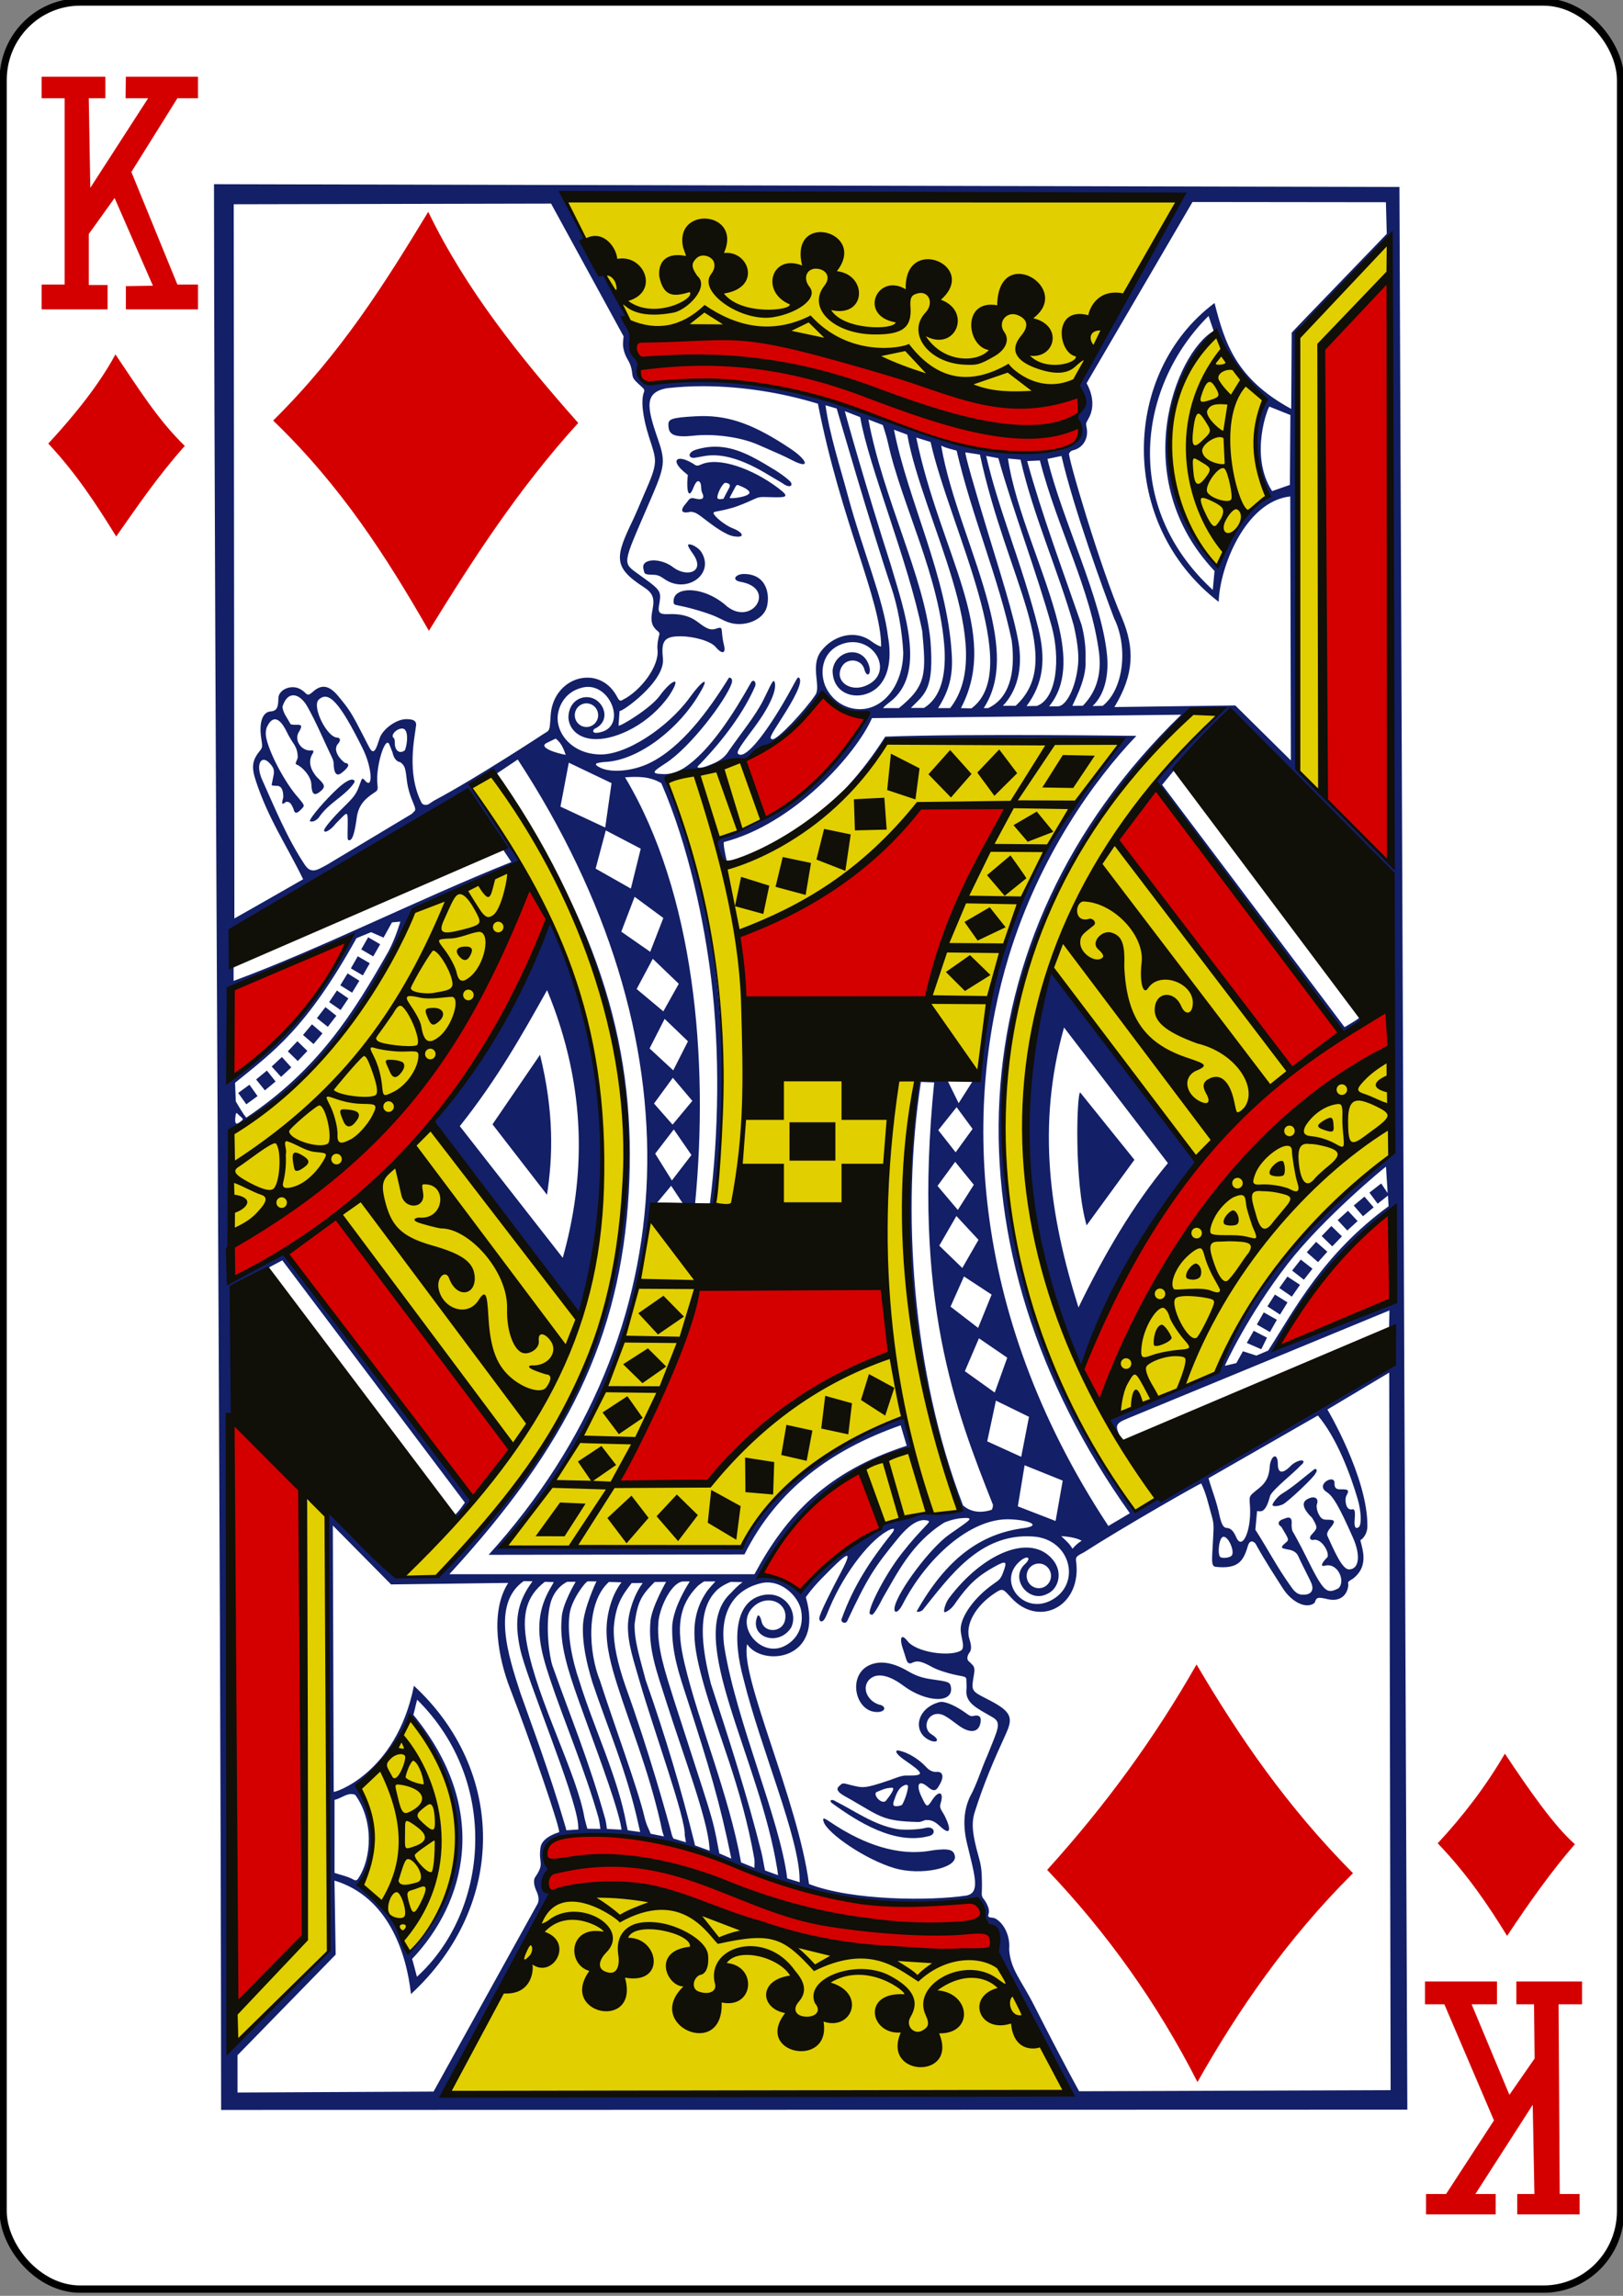 <svg viewBox="260 370 224 313" preserveAspectRatio="none" xmlns="http://www.w3.org/2000/svg" width="744.094" height="1052.362"><rect x="260" y="370" width="224" height="313" fill="#808080" stroke="none"/><title>Vectorized Playing Cards 1.0</title><rect y="-2435" x="7374.071" height="311.811" width="223.228" rx="10.63" ry="10.63" fill="#fff" stroke="#000" stroke-width=".997" transform="translate(-735.7,486.833) translate(-6377.938,2318.442)"/><path d="M289.535 395.112c.085 79.126.926 176.366.984 262.546l163.715-.04-1.09-262.124zm48.393 1.68c28.246.767 56.667-.062 85.12.16 0 0-10.337 18.007-13.47 23.675-.686 1.246-.756 2.128-.386 2.645.572.8.524 2.152-.116 2.935-.275.335-.4.552-.42.753-.02.2.16.42.304.782.506 1.726-.8 2.92-2.167 3.475-.917.372-2.96.617-4.465.545-9.443-.448-27.962-8.428-35.593-9.05-5.295-1.478-12.137-.962-17.777-.642-1.065.064-.88-2.418-.88-2.418-.888-8.198-6.694-15.336-10.15-22.86zm86.656.748l26.693.03.12 4.31-11.232 11.51c-1.057 1.078-1.892 1.97-1.892 1.97l-.067 10.388c-7.657-4.114-9.182-9.03-10.58-14.437-12.8 9.443-13.4 30.107.574 40.744.114-4.62 3.635-13.7 9.875-14.374l.087 35.994-7.674-7.496-16.687.217c2.752-4.464 2.814-8.01 1.034-12.193-3-6.835-7.63-22.44-7.274-22.387 0 0 .133-.335.512-.42 1.383-.308 2.263-1.643 1.868-3.248-.075-.517-.073-.395.28-1.067 1.357-2.316-.26-4.83-.26-4.83zm-88.528.217l10.015 18.106s-.13.83-.076 1.317c.08.702.313 1.326.714 1.98.266.432.462 1.023.522 1.568.1.9.1.9 1.414 2.085.276.25.33.403.227.662-.434 1.1-.18 3.348.68 6.033 1.09 3.39 1.37 3.347-.655 7.882-.422.948-.933 2.212-1.482 3.374-2.5 5.134-2.885 6.526 1.405 9.263 1.207.77 1.56 1.44 1.26 2.973-.238 1.208-.286 1.98.294 2.66.376.44.717.514.623.854-.065.232-.345 1.236-.25 2.08.25 2.276-2.377 5.627-4.775 6.802-.48.34-.617-.076-.888-.55-2.485-4.35-8.67-2.588-9.08 2.6-.108 1.373-.065 1.968-.42 2.26-.12.1-.482.304-.482.304s-9.255 6.02-15.142 9.113c-.384.202-.728.534-1 .59-.312.062-.544.005-.738-.19-2.172-4.132-.968-9.013-.782-10.744-.046-.614-.57-.725-1.36-.734-1.34-.016-3.265 1.34-3.684 2.606-.356 1.075-.584 1.77-.907 1.767-.325-.006-.483-.44-1.29-1.99-1.676-3.225-1.935-3.634-3.503-5.507-1.25-1.495-2.317-1.693-3.543-.58-.85.774-.823.102-1.548-.29-1.252-.85-3.135-.09-3.18 1.11-.04 1.007-.05 1.764-1.068 1.83-1.135.074-1.628 1.54-1.308 3.63.168 1.1.2 1.277-.135 1.68-1.097 1.315-1.24 2.223-.636 4.06 1.72 5.232 4.215 8.755 6.56 13.514 0 0-5.956 3.38-9.49 5.344l-.092-97.37zm115.723 5.175l.14 84.585-12.783-12.564s-.25-16.21-.236-22.836c.013-6.627.11-13.253.083-14.485-.027-1.233.066-6.476.106-11.86.083-11.278-.95-9.884 1.148-12.048zm-24.98 10.14l.705 2.043c-5.357 3.07-11.91 20.17.12 32.725l-.24 2.588c-12.61-11.437-10.277-27.84-.585-37.355zm.917 2.414c1.838 3.794 3.93 7.153 6.782 9.21-1.537 3.665-2.198 7.71.404 13.163-1.825 1-4.36 3.657-6.984 9.102-9.493-9.59-7.38-23.493-.203-31.476zm-70.62 7.168c5.263.01 10.754.868 15.787 2.385 3.175 16.047 8.75 26.836 8.727 33.12 0 0-.438-.074-1.375-.748-2.293-1.656-5.304-.732-6.916 1.376-1.53 1.997.01 4.776-.774 5.94-1.482 2.174-5.298 6.192-5.937 6.06-.466-.097-.39-.3 1.245-2.81 1.703-2.613 3.01-4.982 2.447-5.56-.24-.246-.365.273-1.636 2.48-2.984 5.182-5.608 8.386-6.647 7.97-.487-.195-.236-.625 1.973-3.543 2.495-3.297 3.187-5.358 2.94-6.27-.19-.7-.577.43-1.612 2.456-1.103 2.145-3.098 4.533-4.71 6.827-.512.83-1.168 1.31-2.008 1.69-.623.27-1.616.71-2.192.636-.296-.038-.092-.212.314-.608 3.183-3.278 5.92-6.932 7.472-10.44.24-.46-.104-1.116-.497-.633-2.383 4.19-5.698 9.418-9.298 11.725-.772.494-1.935.913-2.983.825-1.773-.05-1.146-.445.468-1.482 3.454-2.22 8.3-8.6 9.084-10.855.185-.534-.02-.84-.362-.802-2.842 4.547-6.597 9.55-10.962 11.643-2.352 1.128-5.318 1.35-6.777.637-1.068-.523-.8-.703 1.097-.826 4.564-.45 9.91-4.734 12.56-9.267 1.55-2.51.46-1.934-1.31.487-3.02 4.133-9.02 8.094-12.742 7.78-3.762-.222-5.928-3.137-5.444-5.637.293-1.512 1.367-3.053 3.47-3.494 3.605-.757 5.964 4.952 2.665 6.03-1.123.365-1.55.087-1.144-.363 2.448-1.07 1.36-4.01-.703-4.31-1.3-.19-2.804.685-2.867 2.697.037 1.5 1.272 2.968 3.75 3.003 2.938.04 7.445-2.073 10.18-5.966 1.94-2.976.153-1.97-1.294.014-1.276 1.753-5.4 4.203-5.715 4.114l.14-2.018c.064.35 6.35-3.955 5.982-7.158-.236-2.325.104-3.036 2.524-3.007 1.81.022 4.11.657 4.78 1.487.688.822 1.46 1.08 1.12-.304-.556-2.247.108-2.617-1.194-2.19-.898.293-1.696-.428-2.597-1.068-.99-.703-2.244-1.004-3.74-.95-1.118.04-1.622-.028-1.444-1.082.127-.743.27-1.42.055-1.906-.35-.793-1.75-1.61-3.33-2.776-1.868-1.374-1.522-1.455 2.456-10.623 1.67-3.85 1.678-4.64.677-7.48-1.583-4.492-1.832-6.29 1.134-6.918 1.68-.194 3.41-.29 5.166-.286zm16.84 2.602l1.54.44c.01 0 4.807 16.413 7.553 24.428.838 2.445 1.476 5.748 1.636 8.852-.075 4.273-2.48 7.34-5.415 7.675-2.076.238-4.33-.84-5.362-3.15-.87-2.2-.214-4.793 2.293-5.687 4.34-1.55 7.52 3.99 3.264 5.695-2.2.882-4.293-.707-3.302-2.558.696-1.297 2.65-1.157 3.114.183.376 1.427 1 .754.733-.212-.808-3.076-4.76-2.35-5.08.484 0 3.512 3.847 4.337 6.14 2.365 1.78-1.578 1.965-4.427 1.522-6.9-.61-5.133-3.517-11.793-5.58-19.393-1.03-3.795-2.523-8.32-3.056-12.22zm61.266.183l2.892 1.143-.068 9.528-2.452.846c-3.21-4.902-.54-11.513-.372-11.517zm-58.602.617l2.12.816c1.16 6.725 6.632 19.582 8.563 29.178.538 5.768.624 7.46-3.283 10.533v-.043h-2.114s-.007-.13.917-.82c5.116-3.827 2.063-12.26.13-18.74-3.366-10.348-6.374-20.936-6.332-20.923zm-19.804.67c-.268.004-.54.015-.815.03-3.195.17-3.72.376-3.73 1.07-.02 1.31.517 1.89 3.49 1.57 2.572-.278 6.3.12 8.866 1.226 2.93 1.26 3.625 1.558 4.677 2.1 2.643 1.36 2.182.007-.207-1.564-4.88-3.21-8.253-4.48-12.28-4.432zm23.058.464l1.99.76s.525 1.55.713 2.437c1.935 8.586 7.2 18.24 7.815 28.285.14 3.29-.426 6.36-2.838 7.843h-1.82c1.945-1.935 3.242-2.493 2.698-9.22-.86-8.636-6.558-19.43-8.558-30.104zm3.53 1.396l1.833.676c2.112 11.595 12.583 28.92 5.917 37.278h-1.665c1.486-2.32 2.1-4.357 1.877-7.487-.648-10.535-6.023-20.76-7.964-30.467zm3.073 1.067l1.974.603c2.682 11.748 12.98 30.998 5.64 36.322l-1.45-.038c5.533-10.34-2.853-21.042-6.163-36.887zm3.442 1.096c.605.336 1.472.497 2.132.69 2.078 8.88 5.875 17.617 7.602 25.89.582 4.53-.412 7.92-3.258 9.21h-.608c2.554-3.856 2.072-8.72.71-13.974-1.833-7.068-5.393-14.843-6.58-21.817zm-31.105.153c-.917-.01-1.877.13-2.892.454-1.04.393-.91 1.212.054 1.042l1.288-.227c2.368-.413 5.287.44 8.824 2.582.853.517 1.78 1.015 2.012 1.187.65.485 1.343.483 1.105-.135-.095-.247-1.46-1.304-2.665-1.98-2.578-1.558-4.976-2.898-7.727-2.924zm34.458.772l1.99.304c3.74 17.19 11.95 27.872 4.927 34.25h-1.757c1.922-1.962 2.79-5.036 2.153-8.668-.65-3.71-2.567-9.595-4.156-14.77-1.842-6-3.326-11.074-3.157-11.117zm2.853.483l1.685.314c1.974 6.988 5.325 15.65 7.342 22.864 1.24 4.437.742 9.902-2.027 10.91l-1.424.023c2.352-3.14 2.687-6.413 1.613-10.644-2.204-8.684-5.54-16.262-7.187-23.468zm10.397.01c1.702 7.244 5.787 18.295 7.255 22.11 1.953 3.898 1.367 9.67-1.57 11.953l-1.39.03c1.68-1.57 2.257-4.215 1.99-6.956-.756-7.746-6.24-18.49-8.225-26.74zm-7.39.342l1.738.16c1.74 7.577 5.126 14.943 7.323 22.522.41 1.71.766 3.8.623 5.338-.3 3.225-1.636 5.768-2.81 5.768h-1.196c2.444-2.913 2.325-6.885 1.28-11.155-1.73-7.056-5.914-15.564-6.957-22.633zm-45.242.04c-.723.003-.735.666.42 1.68.71.62.655.412.614.805-.172 1.678.092 3.214.782 1.487.184-.462.454-.982.724-.918.51.158.25 1.095.497 1.57.416.835-.026 1.04-1.037.78-.728-.185-.77.21-1.222.71-.79.88-.662 1.403.556 1.13.2-.045.37.013.526.048.38.088.727.328 1.63 1.02 1.163.886 2.81 2.068 3.877 2.248 1.71.29 1.33-.53-.072-1.067-1.2-.46-2.69-1.736-2.684-2.09.004-.27.382-.11 2.545-.704.938-.26 2.258-.836 2.814-1.092.917-.423.96-.42 2.398-.377 2.448.074 2.82-.01 1.105-1.283-3.47-2.573-8.097-4.248-10.55-3.18-.746.323-.728.125-1.266-.184-.703-.403-1.276-.586-1.656-.584zm49.65.23c2.404 9.262 7.055 17.56 8.186 26.346.256 2.512-.165 4.967-2.254 7.09l-1.41.024c-.206.004 1.968-3.358 1.782-6.236.056-1.535-.113-3.182-.55-4.808-2.732-7.81-5.422-14.89-7.51-22.333zm-43.417 3.042c.013-.002.026-.002.038 0 .657.103.68.363.49.704-.284.506-.783 1.477-.783 1.477s-.665.13-.8-.038c-.24-.348.636-2.092 1.056-2.143zm1.665.3c.073-.002.163.035.304.09.63.25 1.722.76 1.25 1.154-.56.468-2.726.678-2.62.483l.723-1.338c.154-.284.222-.39.343-.39zm-6.637 8.093c-.055.004-.102.017-.14.04-.125.074.16.578.576 1.148 1.917 2.587-.737 3.354-2.617 1.97-1.785-1.388-4.54-1.257-4.142.197.14.513.003.763 1 .777.884.013 1.113.063 1.91.608 3.052 2.087 6.995-.706 5.07-3.702-.365-.565-1.264-1.06-1.657-1.038zm7.53 4.04c-1.107 0-1.807.827-.42 1.074 4.958.89 1.634 6.03-1.862 3.38-3.15-2.843-7.364-2.823-7.414-.805-.008.507.016.525.763.666 1.755.332 4.377 1.13 5.38 1.637.592.298 1.213.576 1.382.618 2.098.763 4.79-.23 5.324-1.997.487-1.618.093-4.572-3.153-4.572zm-62.173 16.537c.663.008 1.37.59 1.872 1.44 1.163 1.962 2.577 5.265 3.48 7.084.227.46.236.87.222 1.086.07 1.067.428 1.47 1.062.99.622-.473 1.486-1.263.473-1.39-1.02-.768-1.587-1.896-.956-2.583.465-.506.284-.834-.09-.855-1.43-.02-3.557-4.27-2.554-5.184 1.353-1.234 2.85.296 6.038 6.62 1.405 2.79 1.47 5.847.266 4.333-.41-.38-.327-.184-.806 1.02-.36.902-.657 1.33-2.033 2.653-1.673 1.61-2.688 2.883-2.726 3.162-.07.533.905.036 1.617-.893 1.593-1.554 1.652-1.97 1.638.092-.013 1.863-.11 2.204.226 2.19.524-.02.804-1.493 1.048-3.272.292-1.602 1.124-2.41 2.51-3.3.38-.246.387-.415.314-1.12-.256-2.264 1.03-6.484 1.617-5.44.082.234.337.783.473 1.167.11.596.484 1.268 1.057 1.313.71.533.71.82.955 2.77.08.638.363 1.593.56 2.1.368.946.697 1.5.493 1.782-.13.14-.405.4-.405.4l-11.604 6.878s-.91.504-1.24.642c-.92.416-1.478.11-1.93-.58-2.46-3.66-4.147-7.774-5.874-11.57-1.037-2.25-.022-3.74 1.318-1.925.52.706.254 1.156-.005 2.52-.048.247.18.152.612.222.678-.073 1.005.532.98 1.56-.428 1.47.164.676.444.602.536.008.655.33.956.942.187.86.566.612 1.12.043.457-.47.458-.457-.464-1.558-1.593-1.726-3.8-5.62-4.373-7.993-.158-.655-.1-1.178.02-1.526.72-1.62 1.72-1.626 2.813.637.186.386.552 1.006.81 1.38.42.61.68 1.13.667 2.096-.323.81-.375.826-.096.936.69.274 1.922 1.526 1.978 2.646.056 1.137.25 1.74 1.144 1.066 1.02-.77.586-1.08-.42-2.066-1.055-1.254-1.118-2.342-.493-3.248.102-.304.058-.39-.33-.352-1.223.118-2.414-1.433-1.563-2.612.392-.69.346-.87-.207-.888-.29-.01-.765.045-1-.087-.36-.677-1.117-1.626-1.11-2.403.357-1.09.91-1.532 1.497-1.525zm72.725.058c2.012 1.234 4.005 2.518 6.266 3.104-5.238 9.434-13.663 14.49-20.712 16.464.24 1.208.41 2.41 1.578 3.152-.04-.182-.557-2.325-.444-2.766 9.71-2.48 18.26-11.993 20.446-16.898l42.68-.464c-31.64 30.35-32.9 73.066-7.087 108.87l-2.97 1.732c-19.89-29.795-19.688-58.502-13.722-77.726 4.23-13.63 11.82-24.043 17.59-29.994 0 0-23.14-.318-34.657.106-1.672 2.56-3.23 4.65-5.478 7.066 0 0 5.852-5.65 5.7-6.632 10.674-.005 21.68-.622 32.34.12-12.473 14.93-18.622 30.34-19.688 44.837-.04 1.887-.154.833-.777 1.527l-1.97 3.055-1.578-3.176c-1.074-.347-3.184.213-4.08-.11-4.388 19.577.047 43.206 5.82 58.626 0 0-1.448.812-3.233.675-1.952-.433-2.43.106-4.122.45-1.945.37-2.624.367-3.055.858-.24.274-.673.656-1.163.922-4.74 1.722-10.3 8.177-10.3 8.085l-5.22-2.34c4.81-9.442 10.452-12.84 20.37-17.03l-.92-4.218c-10.566 3.935-17.29 8.646-22.59 17.8-6.434-.09-32.492-.274-32.52-.192 10.63-12.087 19.01-30.318 19.926-44.532.225-2.77-.163-1.438 1.062-2.264l1.926-2.293 1.512 2.26s1.094 1.392 1.786.23c1.938-19.82-.113-42.423-9.664-58.177 1.695-.112 3.383-.16 5.006.8 3.735 8.46 5.937 18.912 6.892 26.747 1.21 9.915 1.04 21.1-.193 30.597l.636.087c1.862-12.343 1.23-25.47-.477-36.945-.878-5.986-3.702-15.347-5.644-19.67-.536-1.193-.953-1.502-.444-1.68 11.64-.978 16.99-4.862 21.17-11.062zm-32.272 1.043c.89 0 1.612.722 1.612 1.612 0 .89-.72 1.612-1.612 1.612-.89 0-1.612-.722-1.612-1.612 0-.89.722-1.612 1.612-1.612zm87.482.82c-3.408 3.085-6.146 6.28-9.022 9.688 8.512 11.706 17.97 24.394 25.925 34.532 0 0 2.753-1.63 2.742-1.834-.006-.107-.22-.646-.27-.526-.12.28-2.23 1.462-2.23 1.462L420.395 477s1.364-1.634 1.786-2.15c1.957-.642 7.4-7.382 7.666-7.244 4.264 3.267 17.124 17.114 22.077 21.36l.063 38.435c-.512 1.54-14.223 7.465-23.907 29.575-4.87 2.728-10.266 4.196-15.283 6.57 0 0 1.277 2.007 1.902 2.557-.768-1.656-.903-1.972.834-2.678l36.235-14.77-.07 2.982-.587 5.15c-9.862 6.082-18.184 8.63-31.756 17.802-.97.226-1.75 1.156-2.77 1.207-34.672-51.06-12.508-89.53 7.698-108.86zm-112.905 2.612c.946.015.707 2.21.358 2.968-.7.55-1.396.06-1.38-.965.003-.335-.062-.65-.146-.705-.525-.335.352-1.31 1.167-1.298zm21.176 1.37c.796.605 1.09 1.41 1.385 2.216-1.075-.168-3.95-.993-2.602-1.635zm-5.237 2.853c25.006 37.818 23.887 77.983-4.02 108.43l35.307-.053c4.494-8.87 11.98-14.274 21.56-17.604l.837 2.786c-11.01 3.535-16.58 9.394-21.012 17.512h-42.11c16.18-17.407 23.59-32.112 24.758-52.004 1.11-18.944-3.71-36.246-18.347-57.063zm7.047.434l5.898 2.786-.873 6.052-6.178-2.847zm-10.634 1.7c31.537 47.707 18.01 81.264-7.17 109.192l-4.637.077-10.812-10.043.2 61.035s-10.543 10.327-11.755 11.565c-1.196 1.152-2.095-.618-2.095-.618l.03-80.913.468-3.17.144-17.436 6.72-3.542 25.195 33.025s-1.012 1.492-1.48 1.757c-.307.173-.083.468.172.435.707-.093 2.726-2.35 2.302-2.713-9.14-11.323-26.133-33.493-26.133-33.493l-7.077 3.69s.205-14.473.077-20.03c.272-1.31 1.255-.96 1.917-1.545 8.148-5.237 13.89-11.63 17.434-17.83.262-.463 1.83-3.247 1.985-3.5.553-.9 1.924-3.717 2.722-5.516.447-1.007.92-2.225 1.1-2.37 4.904-1.598 10.05-3.864 14.974-5.9l-7.09-10.643zm-19.327.608c-.266-.004-.943.303-1.86 1.134-1.69 1.533-3.916 4.053-3.923 4.532.453.164.855-.097 1.216-.463 1.414-2.087 3.6-2.903 4.88-4.73.2-.338-.01-.478-.313-.473zm15.885 2.215s4.892 7.128 6.144 9.022c-12.893 5.105-26.384 11.847-38.334 16.208v-2.857l1.887-5.13zm19.182 4.71l4.822 2.492-1.362 5.44-4.865-2.723zm3.977 9.052l3.963 2.886-1.81 4.614-3.992-2.746zm-32.335 3.383s-.61 2.14-1.636 4.055c-4.904 8.52-9.703 16.092-19.617 22.666-.378-.334-1.458-2.224-1.458-2.224l-.097-2.524c5.256-4.222 9.792-7.322 16.754-19.713l2.017-.822 1.718.744 1.163-2.076zm20.625.02c-4.57 9.692-9.065 19.69-16.344 27.242l19.92 27.807c6.555-19.634 4.122-38.035-3.576-55.05zm-25.066 2.114l-.954 1.655 1.655.955.957-1.656zm-2.702.178c-3.61 8.07-9.026 14.278-16.136 18.743l-.275-11.84zm1.27 2.41l-.956 1.654 1.656.956.955-1.656zm40.714.346l3.59 3.408-2.132 3.76-3.683-3.046zm55.016 1.675c-.004.002-.007.006-.01.01-6.31 19.616-4.416 38.354 4.243 54.664 4.25-10.573 7.737-17.648 16.03-28.903-5.106-6.688-19.75-25.983-20.262-25.77zm-97.14.314l-1.004 1.627 1.627 1.004 1.005-1.627zm27.537 2.288c5.69 13.6 5.188 25.863 2.163 36.49l-14.21-17.95c5.206-6.462 8.663-12.58 12.047-18.54zm-29.004.048l-1.075 1.578 1.578 1.083 1.076-1.584zm-1.587 2.26l-1.178 1.51 1.506 1.178 1.18-1.51zm46.815 1.606l3.22 3.055-2.032 3.963-3.268-2.988zm-48.673.743l-1.236 1.453 1.452 1.235 1.235-1.452zm103.796.43l14.336 18.496c-4.795 5.706-8.78 12.43-12.342 19.678-3.994-12.516-5.797-24.813-1.993-38.176zm-105.808 1.872l-1.323 1.38 1.38 1.323 1.322-1.38zm33.488 1.85l-6.56 9.483 7.52 9.6c.81-5.196.992-11.23-.96-19.084zm-35.627.308l-1.41 1.293 1.295 1.41 1.41-1.294zm-2.07 1.848l-1.487 1.208 1.207 1.487 1.482-1.207zm56.025.98l2.693 3.148-2.73 3.24-2.56-2.878zm34.24.566l1.83.068c-3 29.593 2.897 44.567 8.114 57.588 0 0-.012.522-.188.676-.85.293-2.57.61-3.948-.603-7.02-18.04-8.55-40.265-5.807-57.73zm-92.674.38l-1.55 1.12 1.12 1.55 1.55-1.12zm114.657 1.054c-.465 0-.87 12.175.884 18.12l6.598-8.94zm-17.057 2.007l2.205 2.964-2.34 3.192-2.395-3.022zm-99.39.807c.11-.018.293.29.647.535.33.344.282.318-.087.612-.577.46-.75.386-.738-.333.05-.592.092-.803.178-.816zm60.355 2.225l2.438 3.49-2.7 3.47-2.306-3.655zm38.84 4.42l2.57 3.128-2.206 3.432-2.805-3.278zm59.458.66l.227 3.607-.888-1.318-1.63 1.25 1.138 1.51 1.424-1.11.086 1.453c-9.043 6.536-12.944 14.043-16.613 19.674l-1.632.69-1.858-.59-.908 1.61-1.578.37c-.048-.01 3.17-6.9 8.674-13.915 4.902-6.246 13.533-13.288 13.558-13.23zm1.048 5.644l.077 12.82-16.184 6.252c4.2-7.157 9.154-13.8 16.108-19.072zm-4.02-1.56l-1.478 1.212 1.274 1.463 1.472-1.213zm-2.274 1.932l-1.424 1.27 1.327 1.413 1.424-1.28zm-54.046.71l3.05 3.248-2.235 3.837-3.177-3.045zm51.748 1.365l-1.337 1.367 1.462 1.405 1.338-1.366zm-2.105 2.16l-1.283 1.418 1.554 1.346 1.284-1.42zm-2.114 2.417l-1.192 1.496 1.618 1.25 1.192-1.5zm-46.482 2.298l3.814 2.476-1.863 4.538-3.807-2.9zm44.64.02l-1.12 1.553 1.723 1.178 1.134-1.608zm-1.724 2.45l-1.037 1.608 1.74 1.12 1.034-1.66zm-1.54 2.43l-.955 1.654 1.806 1.027.956-1.674zm-1.39 2.51l-.955 1.654 2 .863.79-1.578zm-37.92 1.022l3.906 2.645-1.728 4.755-4.122-2.916zm56.624 4.677l.193 97.83-42.992.15s-2.01-3.537-6.216-11.71c-1.78-3.46-3.287-4.93-3.442-7.67.16-1.61-.582-3.435-1.9-4.17-.444-.247-1.185.05-.938-.637.273-.758-.563-1.925-.79-2.172-.26-.44-.1-.546-.127-2.177-.026-1.577-.11-2.237-.45-3.427-.853-3.008-1.043-4.51-.554-6.07 1.27-3.96 2.594-6.994 4.306-10.683.994-2.16.842-3.003-2.212-4.57-2.287-1.175-2.59-1.163-2.302-2.878.135-.805.26-1.31.09-1.7-.102-.237-.48-.568-.703-.758-.3-.255-.21-.78.096-1.173.3-.385.3-.934.004-1.85-.625-1.925.79-4.477 3.46-6.24 1.182-.78 1.15-.618 2.38.675 3.6 3.78 8.95 1.406 8.96-3.924.002-1.66-.564-1.56 1.008-2.345 5.325-3.39 16.256-9.552 16.184-9.383.712 1.45.95 2.69 1.4 4.252.39 1.34.338 1.442.193 4.05-.132 2.357-.203 2.904.35 3.055 3.156.346 3.876-.77 4.48-2.805.262-.9.765-.717 1.077-.338 1.2 2.185 2.72 4.456 3.717 6.01 1.246 1.982 3.346 2.968 4.445 2.032.23-.772.42-.796 1.814-.48 1.69.385 2.652-.562 2.814-1.805.065-.495-.296-.475.608-.965 2.244-1.66 1.39-3.93 1.053-5.295.028.072.958-.565.978-1.844.108-6.638-5.646-16.198-5.517-15.95zm-54.282 3.823l4.566 2.206-1.076 5.454-4.692-2.11zm44.43 2.027c2.63 3.05 4.532 8.133 5.513 11.445.485 1.648.544 3.53.112 3.793-.427.258-.626-.02-.545-1.004.067-.823.09-1.46-.26-1.45-1.02.264-1.06-1.282-.957-1.645.07-.243.196-.414.25-.546.253-.6-.404-.52-1.085-.527-.602.015-.757-.35-.73-.922-.016-.632-.854-.508-1.33-.028-.437.44-.345.956.245 1.318.848.52 1.65 1.796 3.625 6.198 1.147 2.555.807 4.37-.56 4.348-.947-.028-2.052-2.624-2.944-4.537-.23-.495.348-1.047.55-1.314.526-.688.446-.905-.332-.917-.728-.01-1.038.053-1.477-.845-.164-.34-.284-.855-.226-1.183.376-.99-.395-1.23-1.144-.85-.943.394-.936 1.235.502 2.612.927 1.52.685 1.414-.193 2.437-.184.363-.074.585.313.59 1.113-.34 2.325 1.664 1.994 2.35-.34.296-1.273 1.365-.372 1.16 1.832-.5 2.947 2.184 1.868 3.093-1.61.808-1.99.555-4.47-4.397-.77-1.538-1.696-3.19-1.81-3.36-.114-.17-.164-.623-.16-.99.11-.895-.273-1.098-1.05-.742-.586.14-1.113.62-.373 1.076.864 1.49 1.17 1.73.695 2.11-1.08.86-.612.825.6 1.066.59.178.893.484 1.056.85.626 1.404 1.735 3.385 1.844 3.79.367 1.03-.295 1.49-1.2 1.447-.95.023-1.384-.727-1.845-1.366-1.726-2.396-2.967-4.77-4.727-7.49l.237-2.545s.46.1.72-.024c.505-.244.806-1.038 1.095-2.095.462-.92 3.193-3.01 4.238-4.132.193-.126.355-.335.357-.462-.007-.412-1.185-.137-1.96.753-1.14 1.012-1.624.665-1.588-.627-.112-1.595-1.085-.795-1.134.763-.125 1.23-.553 1.98-1.414 2.67-1.626 1.3-1.355.97-1.28 2.775.132 3.148-1.083 5.737-1.877 4.02-.282-.608-.613-1.3-1.323-1.33-.502-.023-.75-.516-1.028-1.734-.41-1.97-.986-3.24-1.51-5.053zm-40.472 6.782l5.26 2.095-.984 5.503-5.212-1.993zm40.116.507c-.036.002-.077.01-.12.03-1.483 1.12-2.85 2.375-4.466 3.34-.606.357-1.313 1.282-1.318 1.53-.004.24.72.234 1.424-.073.67-.292 4.485-3.875 4.49-4.205.262-.29.237-.638-.01-.622zm-48.312 6.68c1.244-.003.518.366-2.196 2.25-2.65 1.838-7.018 7.65-7.525 9.808-.232.98.39 1.056 1.09-.29 3.217-6.184 9.304-11.835 14.876-11.583 2.73.123 4.204.86 1.945 1.182-6.193.76-10.823 4.292-14.875 11.332-.003.158.367.15.79-.12 3.71-4.535 7.89-10.54 15.23-10.054 5.295.318 6.8 6.616 2.404 8.765-3.833 1.874-7.367-2.69-4.19-5.396 1.03-.88 1.675-.494.685.405-2.126 1.93.48 5.363 3.07 4.06 1.575-.66 2.214-2.917.825-4.62-3.09-3.788-9.746-.908-14.384 5.213-.486.644-.908 2.043-.497 1.892.72-.296 1.153-.86 1.577-1.496 1.656-2.295 2.928-3.447 5.17-4.68 1.73-.955 1.838-.776 1.192.877-.274.697-.492.928-1.164 1.362-2.825 1.927-4.58 4.51-4.65 6.158-.05 1.202.83 2.772-.124 3.094-1.618.764-6.03.14-7.22-1.38-.858-1.095-1.19-.46-.547 1.317.425 1.173.407 1.837 1.048 1.717.81-.43 1.367-.328 2.94.53.757.415 2.1.802 2.92.99 1.492.345 1.804.2 1.77.845-.01.198.06.755.016 1.106-.244 1.945 1.38 2.607 3.595 3.885 1.293.747.783 1.516-.715 5.218-.778 1.676-1.443 3.93-2.404 5.63-.897 1.91-.974 4-.395 6.385 1.074 4.424 1.848 6.673-.067 7.07-4.927.747-15.81.716-21.75-1.567-1.52-11.404-9.57-28.323-8.538-32.697 2.06 3.108 10.702 2.286 8.1-6.4 0 0 .707-1.06 2.113-2.485 3.627-3.68 4.522-4.288 2.8-1.048-1.324 2.49-3.013 5.742-3.05 6.372-.03.5.36.617.665.216.227-.298.495-1.02.73-1.57 2.16-5.06 5.856-9.62 8.403-10.72.656-.282.622.02.17.575-2.998 3.73-5.286 7.177-6.913 11.677-.073.464.586.658.796.217 2.81-5.89 3.65-7.227 7.104-11.376 1.358-1.632 2.62-2.455 3.63-2.366.873.078.614.22-.193 1.082-.616.657-1.527 1.57-3 3.427-2.6 3.272-5.217 8.596-4.254 8.317.166.443.986-.97 1.68-2.32 1.9-3.192 3.918-7.407 8.43-10.18.944-.39 1.974-.614 2.884-.624zm-87.28 1.028l8.038 8.033 16.165-.207c-2.666 4.142-1.242 10.563.227 14.316 2.88 7.356 7.1 19.502 6.79 19.68 0 0-2.35.603-2.562 2.094-.315 2.21.643 2.045-.738 4.04-.31.448-.11 1.296.222 1.97.22.493.428 1.236.02 1.814l-14.26 25.437-27.06.13V650.2l13.55-13.718-.164-10.093c7.39 2.196 9.928 9.82 10.56 15.47 13.35-12.182 13.02-30.522.407-42.028-2.46 12.16-11.266 14.688-11.073 14.447zm100.53 1.444c.864.063 2.03.202 2.823.628-.536.32-.917.703-1.274 1.096-.434-.77-1.017-1.188-1.55-1.724zm22.406.087c.72 0 1.603 2.105 1.095 2.598-.285.278-1.212.383-1.543.174-.425-.315-.208-2.768.45-2.77zm-25.496 3.655c.928 0 1.68.752 1.68 1.68 0 .928-.752 1.68-1.68 1.68-.927 0-1.68-.752-1.68-1.68 0-.928.753-1.68 1.68-1.68zm-71.094 2.394l1.212.028c-2.203 2.945-2.5 5.48-1.72 9.152.88 4.133 7.576 19.668 8.01 23.946.02.193.038.738.038.738l-1.646.11s-.123-.44-.174-.612c-2.303-7.745-4.596-13.652-6.198-18.168-1.596-4.87-4.04-12.088.478-15.195zm8.853.028c.01 0 .02.002.028.005l1.163.01c-.042.025-1.736 3.657-1.858 5.86-.138 2.497.466 5.216 1.294 7.9 1.955 5.81 4.815 12.277 6.405 19.608l.194.797-1.723-.232s-.168-.75-.187-.854c-1.19-6.447-4.508-13.143-6.487-19.49-1.014-2.885-1.72-6.43-1.357-9.142.255-1.912 2.174-4.422 2.53-4.46zm14.07.015c-1.233 1.908-2.355 4.298-2.434 6.173-.07 3.488.945 6.433 1.96 9.514 3.124 9.487 4.64 14.493 6.202 22.102l-1.66-.71s-.065-.427-.102-.55c-.887-4.764-.943-4.35-6.154-20.374-1.22-3.846-2.385-7.22-2.157-10.42.05-1.825 1.643-5.437 3.32-5.726zm1.992 0h1.55s-.854.903-1.1 1.24c-2.707 3.754-1.924 7.782-.58 12.584 1.85 6.607 5.268 13.996 7.057 24.066.032.187 0 1.16 0 1.16l-1.845-.744c-1.675-9.235-5.81-18.81-7.8-27.114-1.172-4.876-.838-7.958 1.868-10.614.678-.524.85-.58.85-.58zm-18.906.053h1.158s-1.937 3.18-1.936 5.054c-.323 3.352.89 7.056 2.284 10.937 2.14 5.966 4.97 13.18 5.84 16.976.034.15.15.83.15.83l-2.023-.106s-.107-.92-.228-1.342c-2.334-8.165-4.607-13.446-7.288-20.9-.406-1.128-1.054-5.59-.29-8.48.6-2.27 2.332-2.97 2.332-2.97zm-3.104.005l1.25.034s-.188.34-.666 1.16c-2.28 4.13-1.26 7.9.154 12.1 1.886 5.605 4.847 12.45 6.695 18.926.104.365.246 1.467.246 1.467l-1.804-.024s-.367-1.32-.39-1.463c-1.016-6.003-6.504-16.01-7.93-23.627-.784-4.085-.11-6.616 2.446-8.572zm16.744 0s-1.972 3.42-2.153 5.325c-.353 3.734.832 6.826 2.187 11.04 2.338 7.266 5.638 15.794 5.932 19.692.01.13.058.603.058.603l-2.032-.724s-.09-.406-.13-.55c-1.772-7.053-3.866-14.078-6.68-21.996-.695-2.67-1.606-5.36-1.526-7.655.412-3.066.934-3.894 2.76-5.71zm8.94.005l1.636.034s-.49.26-1.656 1.505c-6.455 5.9 4.018 22.553 6.434 37.717.027.163.102.734.102.734l-1.8-.647c-.17-.756-.3-1.676-.508-2.5-1.957-7.753-4.568-15.723-6.965-22.953-1.345-5.268-1.837-9.908.58-12.5.755-.898 2.175-1.392 2.175-1.392zm-16.832.01l1.743.048c-1.26 1.58-1.998 4.04-2.066 6.227-.066 2.588.626 5.104 1.478 7.766 1.747 5.46 4.243 11.395 5.956 18.762.097.488.178.8.222 1.014.07.337.266.873.266.873l-1.84-.366s-.19-.48-.313-.73c-.187-.377-.357-.858-.508-1.434-.89-3.843-4.168-12.564-6.164-18.68-1.582-3.854-2.014-10.59 1.226-13.48zm21.755.068c2.228-.082 4.243 1.81 4.72 3.586.462 1.886-.13 4.015-2.206 5.067-3.367 1.705-6.992-2.83-4.335-5.33 2.013-1.89 4.992-.49 4.343 1.932-.418 1.576-2.81 1.678-3.205.086-.108-.53-.374-1.06-.565-.768-1.238 2.908 2.925 4.27 4.654 1.564 1.025-2.168-.927-4.962-3.8-4.43-3.937.727-4.39 5.725-2.755 11.555 2.28 9.214 7.723 21.607 7.713 27.295 0 .075.02.31.02.31l-1.73-.517s-.01-.096-.023-.18c-1.036-7.944-6.938-21.097-8.63-31.21-.734-4.61 1.062-7.956 5.102-8.87.233-.054.464-.084.695-.092zm-17.088.072c-1.212 1.62-2.004 4.054-2.042 5.792-.037 2.546.877 5.024 1.632 7.675 1.91 6.545 6.37 18.632 6.207 20.895.045.243.168.995.168.995l-1.723-.512s-.07-.11-.198-.42c-.575-2.247-3.307-11.873-6.367-20.196-1.177-3.346-1.75-5.953-1.67-8.17.25-3.062 1.125-4.34 2.467-6.045zm32.813 10.85c-4.467.255-4.037 5.7-1.27 6.623.99.273 1.57.037 1.728-.178.18-.246-.02-.62-.67-.715-1.88-.616-2.55-2.827-.854-3.754.925-.484 2.404-.172 4.188 1.15 3.186 2.36 7.093 2.507 6.583.12-.122-.58-.372-.658-2.707-.976-1.895-.258-2.75-.857-3.576-1.303-1.303-.7-2.45-.993-3.422-.964zm-63.946 5.064c11.538 11.268 9.828 28.93-.03 37.774-.203-.714-.634-2.463-.68-2.414 7.413-7.713 10.905-20.36.173-33.32.056.05.24-.935.536-2.04zm72.32.298c-.11.003-.205.015-.29.044-2.99.817-3.608 3.77-1.67 4.986 1.187.745 2.1.288.622-.613-1.267-.773-.642-2.803.893-2.78.67.01 1.128.3 2.833 1.56 1.404 1.034 2.727 1.116 3.027-.286.18-.838-.1-1.21-.995-.99-.395.096-.627-.135-1.163-.507-1.192-.828-2.495-1.43-3.258-1.415zm-73.513 2.21c10.4 12.074 7.062 24.665.048 32.042-1.926-5.683-6.647-9.23-6.647-9.23 1.78-3.946 2.84-8.068-.487-13.273 3.096-2.797 5.66-5.87 7.087-9.538zm67.58 4.408c-.488-.01-.33.462.82 1.265 2.742 1.865 2.976 2.202.32 2.158-.674-.04-1.73.438-2.327.637-3.47 1.157-3.636 1.065-5.295.676-.554-.128-1.114-.36-1.357-.14-.375.343-.795.568-.323 1.078.344.37.984.654 1.762 1.1 4.027 2.307 4.392 2.86 9.127 2.983.542.015.82-.266 1.14-.27.772-.008 1.177.18 1.96.894 1.43 1.305 1.497.356.646-1.357-.447-.898-.837-1.112-.618-1.795.5-1.558-.212-1.868-1.144-.488-.7 1.08-.778 1.056-1.438-.333-.877-1.733-.465-2.533.864-1.403 1.006.856 1.263.22 1.655-.46.514-.89.436-1.69-.484-1.62-.528.04-1.023-.204-1.438-.657-.814-.888-2.375-2.003-3.87-2.264zm1.14 4.692c.108.006.184.05.22.164.01.57-.382 1.738-.704 2.35-.102.273-.28.307-.526.358-.83.153-.888-.104-.738-.618.303-.794.555-1.924 1.625-2.25.045-.004.085-.006.12-.004zm-2.11.396c.336-.025.347.115.212.42-.24.514-.662 1-.976 1.404-.665.43-1.748-.885-1.27-1.226.67-.264 1.172-.536 1.87-.58.06-.01.115-.015.163-.018zm-74.512.86c.18 0 .362.034.55.115 2.517 3.396 2.346 8.568.39 11.428-.144.214-.293.253-.54.17-.84-.5-1.91-.683-2.707-.97v-9.95c.822-.173 1.53-.797 2.307-.795zm66.33.81c-.192.008-.272.14-.03.39 3.672 2.656 8.722 5.735 13.38 4.543.43-.093.774-.327.692-.768-.052-.276-.525-.513-1.038-.377-1.07.282-3.118.318-3.96.183-3.203-.526-6.033-2.575-8.494-3.774-.183-.14-.4-.205-.55-.198zm-1.07 2.534c-.165-.008-.153.156-.05.463.517 1.54 5.71 5.124 9.813 6.31 3.523 1.017 8.582.017 8.288-1.656-.153-.872-.794-1.08-3.04-.796-4.95.96-9.713-1.062-13.328-3.312-.974-.613-1.473-1-1.684-1.008zm-32.41 2.104c2.163-.026 4.306.15 6.624.536 4.508.77 9.734 2.166 14.156 4.214 7.514 2.82 16.962 4.996 24.98 4.7 1.956.055 5.492-.11 6.177-.337 1.787-.4 2.28-.02 2.708 2.196.076.484.225.624.846 1.044.95.643.79 1.28.675 2.698-.096 1.195.626 1.865 3.52 7.207 3.294 6.078 6.507 13.142 6.507 13.142-28.873-.02-56.42-1.09-85.96-.174 2.656-6.3 9.9-17.66 14.44-26.777-1.098-2.805.258-3.282-.31-3.947-.92-1.56-.257-3.747 1.686-4.24 1.354-.156 2.657-.245 3.953-.26z" fill="#131f67"/><path d="M321.893 655.465s9.46-19.128 13.448-24.86c5.737-7.27 31.625 3.16 44.5 5.767 5.233 1.01 17.363.536 17.363.536l10.14 18.275zm-19.647-21.734l-.4-59.546 2.96 1.85.68 59.812-12.804 12.26-.07-3.592zm7.75-6.794c3.05-6.138-.355-13.633-.355-13.63 1.77.436 6.7-8.918 7.138-8.648 7.544 9.25 8.85 23.037-.366 31.58-2.327-5.938-6.387-9.302-6.416-9.302zm5.63-42.114c5.733-5.858 10.28-10.42 14.822-16.977.372-.533-24.185-31.724-23.803-32.27 3.788-4.187 8.866-7.263 12.817-12.32 0 0 20.14 26.363 20.602 26.132 2.04-8.25 3.535-15.72 3.145-24.343-1.243-22.063-10.672-35.57-10.745-35.304-3.188 20.27-34.52 50.975-40.69 48.787l-.035-14.166c.373.71 19.85-12.53 24.986-30.03.37-1.256 15.482-6.093 15.377-6.278-.64-1.642-7.25-10.995-7.25-10.995s2.67-1.244 2.966-1.24c8.57 10.656 15.037 24.695 17.237 38.063 2.67 14.398 4.396 41.466-24.476 71.028zm86.556-37.25c-4.518-14.022-4.394-28.54-2.317-38.677 3.17-18.367 14.778-31.52 24.09-41.548l4.038.002-6.586 6.814c-3.016 3.46-7.384 10.676-7.384 10.676l24.095 31.495 13.734-2.97s-.414 14.09.012 14.09c-10.674 8.835-18.345 16.832-23.852 29.704-3.375 1.247-14.564 6.07-14.564 6.07-5.32-1.3 15.828-34.453 11.806-35.015-1.657-1.366-20-26.11-20.357-26.06-8.455 25.888-.207 53.074 14.67 72.06-1.69 1.095-3.218 1.947-3.078 1.69-6.373-8.84-11.956-19.393-14.308-28.333zm-44.018-12.98c.954 1.477 5.24-31.592-6.026-58.062 1.072-.813 10.366-2.59 10.366-2.59l2.502 7.925-6.34 2.684 1.17 3.715c4.922-2.388 15.582-5.913 22.14-16.804 0 0 31.86-.273 32.537-.216.66.055-6.498 6.916-13.288 20.804-3.1 6.344-5.568 14.552-6.082 24.182-.102 1.903-7.29-8.947-7.29-8.947 1.792-9.167 6.583-18.19 11.358-27.216 0 0-7.325-.416-12.444-.267-7.96 8.7-12.95 13.283-24.95 17.437 4.375 14.02 31.147 20.76 25.193 19.477-1.217-.286-2.76 12.89-1.47 27.734.248 11.87 6.635 31.658 6.86 31.5 0 0-4.257.957-4.6.275.72-.173-6.333 1.612-6.333 1.612l-2.522-7.375 6.825-3.14-1.104-4.162c-.027.002-15.06 4.55-22.422 17.662l-32.928.038c12.7-13.78 17.878-27.408 20.636-45.426 2.695.483 8.212-.84 8.212-.84zm80.98-118.96c4.142-3.465 12.45-12.487 12.45-12.487l.11 4.623-9.43 9.807.094 60.552-3.19-3.058zm-4.357 22.162c-1.7.81-5.084 4.79-6.697 9.26-10.926-9.76-6.427-27.7-.446-31.433 1.736 3.918 6.76 9.11 6.645 9-1.156 4.103-2.04 8.263.497 13.174zm-96.735-40.65l84.263.148c-4.806 9.464-9.216 17.114-14.325 26.43-2.658 3.207-60.2-10.354-60.47-9.003z" fill="#e2cf00"/><path d="M456.813 671.9v-2.78h2.768l6.61-10.033-6.848-15.832h-2.67v-3.113h9.933v3.113h-3.5l5.217 12.345 3.476-4.95-.078-7.395h-2.44v-3.113h9.066v3.113h-3.24l.16 25.864h2.746v2.78h-8.61v-2.78h2.37l-.232-12.163-7.913 12.162h2.8v2.78zm-31.544-18.042c-5.522-10.755-12.612-20.503-20.744-28.925 8.097-8.84 14.848-18 20.617-28.006 5.943 9.96 12.472 19.362 21.592 28.455-9.04 8.898-15.828 18.605-21.466 28.476zM292.502 643.41l-.562-79.506 9.58 9.304.568 61.058zm165.924-22.106c3.488-3.696 6.657-7.795 9.272-12.22 3.29 4.873 6.778 9.858 9.664 12.343-3.275 3.727-6.37 8.05-9.356 12.5-2.6-4.15-5.423-8.336-9.58-12.623zm-121.974 6.7c-1.983.302-.86-1.533-.498-3.277.202-.972-.74-1.887-.735-2.183.026-1.726 1.32-2.455 7.178-2.387 13.813.96 20.954 5.38 28.878 7.436 7.588 1.97 15.11 1.93 23.483 1.736.61.353 2.856 6.134 2.44 6.712-18.942 3.733-43.113-10.173-60.747-8.038zm34.138-41.17c-1.994-1.446-3.867-1.714-5.72-2.028 3.25-5.714 7.184-10.92 13.754-14.18l3.057 7.565c-3.863 1.988-7.656 4.353-11.09 8.644zM330.69 567.19s-2.835 4.635-5.51 6.89c-7.956-10.666-25.743-33.375-25.743-33.375l-7.548 3.822s-.03-4.397.14-4.704c20.388-10.505 34.376-30.36 40.536-48.952 0 0 3.282 3.35 2.85 4.767-5.512 14.666-14.938 29.373-28.8 40.403zm25.426-21.636l25.737.037 1.14 8.948c-9.855 3.302-17.988 10.048-25.593 17.85l-12.207-.212c4.002-8.77 9.562-17.664 10.924-26.622zM451.4 507.86c.832 2.524-.006 5.245.313 5.13-30.828 15.246-39.637 48.71-39.637 48.71s-2.927-4.635-2.793-5.35c15.956-35.466 26.63-36.522 28.682-40.373l-24.268-31.407 5.49-7.466 26.03 33.872c2.587-1.192 4.06-2.19 6.182-3.115zm-15.2 45.882c5.227-9.402 10.62-14.867 15.992-18.626l-.26 12.407zm-144.127-36.9l.134-12.037 15.88-6.833c-4.39 9.57-10.35 14.7-16.014 18.87zm70.744-10.822l-.94-8.467c9.64-4.204 18.157-9.828 25.032-17.525 7.385-.354 12.43.146 12.39.046.013-.015-7.026 10.308-11.686 26.56zm79.867-88.934l8.774-8.866.277 79.12-8.814-8.387zM365.57 481.51l-2.785-7.844c4.38-1.64 7.695-5.216 10.783-8.756 2.094 1.875 4.796 2.534 5.734 2.895 1.284.3-8.878 12.5-13.733 13.706zm-67.87-54.174c9.396-9.17 15.502-18.842 21.404-28.458 5.176 10.58 12.67 19.837 20.7 28.785-8.278 9-14.57 18.637-20.61 28.338-5.936-10.224-12.186-19.81-21.495-28.664zm-21.663 15.803c-2.708-4.326-5.437-8.49-9.37-12.666 3.83-4.098 7.08-8.16 9.265-12.154 3.014 4.387 5.877 8.97 9.576 12.474-3.603 3.966-6.5 8.17-9.47 12.345zm73.082-21.036s-1.096-.634-.976-1.527c.363-1.157-1.17-3.775-1.17-3.775 18.686-5.67 45.895 10.284 62.044 6.928-.135 1.128.05 2.473-.407 3.536.51 2.26.87 2.332-1.337 3.712-11.346 3.21-23.303-3.635-34.385-6.907-9.04-2.847-16.384-2.12-23.77-1.966zm-83.372-9.926v-3.38h3.172v-25.402h-3.172v-2.933h8.797v2.933h-2.294l.213 12.214 7.98-12.214h-3.11l.035-2.933h9.955v2.933h-2.84l-6.353 10.05 6.354 15.352h2.84v3.38h-9.953v-3.167l3.734-.057-5.29-11.958-3.563 4.907v6.955h2.595v3.32z" fill="#d40000"/><path d="M337.088 396.03l3.413 6.426-.59.4c.93 1.55 1.72 3.29 2.67 4.826l.686-.08c1.12 2.15 1.575 2.944 3.042 5.49l-.662-.004c.34 1.132 1.215 1.883 1.233 2.695.008 1.01-.252 2.036.37 2.72.734.81.822 1.034.67 1.508-.4 1.262.742 2.657 1.9 2.532 8.17-1.09 16.494-.165 24.815 2.35 5.984 1.886 11.296 4 16.326 5.486 1.586.474 4.79 1.22 7.55 1.422 7.652.56 11.946-.998 10.657-4.18-.102-.255-.332-.442-.352-.573-.037-.242 0-.504.434-.86 1.255-1.282.554-2.216-.212-3.635 0 0 9.827-17.554 14.735-26.3zm85.082 1.576l-7.172 12.382c-3.834-.695-4.735 2.53-4.793 2.983-4.98-1.276-4.214 5.18-1.717 5.617.162.936-4.092 2.1-6.334-.094 3.445.46 4.665-4.097.457-5.11 5.55-4.124-4.86-10.3-4.984-1.767-4.894-.862-4.258 5.605-1.153 6.108-1.588 1.75-6.257 1.8-8.698-1.89 4.15 2.155 6.398-3.41 2.085-4.968 5.323-4.667-5.1-8.97-4.856-1.428-3.928-2.328-6.63 3.607-1.385 4.518-.3 1.068-7.168 1.076-8.91-1.685 4.868 1.112 5.093-4.816.795-5.3 4.314-5.473-6.636-8.242-4.798-.77-4.23-1.674-5.828 3.6-1.71 5.294.23.84-6.67 1.553-9.085-1.475 5.303-.796 3.447-5.936.012-5.525 0 0 .05-.148.243-.648 1.622-5.16-7.098-5.59-5.89-.12.193.504.407 1.175.407 1.175-2.404-.49-3.873.49-3.7 2.745.6 2.995 2.18 2.773 4.205 2.177.848.887-4.883 3.852-8.48 1.204 4.405-1.266 2.173-6.43-1.514-5.733-.153-1.648-1.944-3.96-4.28-2.832l-2.47-4.86zm7.207 68.788l-5.177.076c-3.636 3.712-29.967 27.967-25.533 64.603 1.897 15.67 6.273 29.227 17.972 45.243l3.126-1.835.478.32 32.42-18.65.018-5.663-37.634 15.788c-.746-.794-1.185-1.68-1.814-2.66l15.08-6.408s.363-.916.48-1.338c4.957-12.545 15.03-21.626 23.798-28.642-.046-12.35-.104-38.207-.104-38.207l-22.675-22.58c-2.907 2.658-5.486 5.392-8.065 8.36l26.033 34.266-2.306 1.502-25.76-34.09c3.05-3.668 6.363-6.866 9.663-10.084zm23.13 22.28s-.126-58.833-.298-87.242l-13.51 13.86.05 59.635zm-1.15-81.64l-9.546 9.848.108 60.616-2.453-2.42v-58.983L451.39 403.6zm-92.898-1.46c.284.503.16 1.2-.298 1.77-1.952 2.42 4.18 6.63 8.592 5.897 3.358-.555 6.22-2.572 4.986-4.106-1.006-1.25-.35-2.514.86-2.506 1.242.01 2.24.997 1.163 2.35-2.396 3.012 1.257 6.546 6.844 6.62 3.95.05 5.267-.923 5.054-3.737-.1-1.317.16-1.682 1.077-1.882 1.465-.32 2.204 1.36.99 2.64-2.624 2.766.357 6.834 5.32 7.096 1.814.096 2.173 0 4.198-1.144 1.583-.894 2.142-2.243 1.366-3.292-.997-1.35.35-2.962 1.903-2.297 1.11.475 1.658 1.327.43 2.77-1.615 1.898-.85 3.463 2.258 4.52 2.423.82 4.1.72 5.234-.315.352-.322 1.137-.994 1.126-.788-.762 1.316-1.437 2.537-1.437 2.537-5.073 2.263-9.032-1.972-8.902-2.13-5.224 3.015-9.858 2.38-13.773-2.686-1.018.564-8.307 1.892-13.568-3.882-5.31 2.663-10.246 1.546-14.632-1.433-3.24 3.06-6.658 3.544-10.207 2.074l-1.05-2.115c.264-.1 1.41 2.12 6.964 1.087 1.865-.35 5.075-3.484 3.278-5.012-.823-1.164-.848-1.688-.12-2.394.714-.695 1.935-.337 2.347.36zm-13.61 2.773c.31.6.35 1.598.01 1-.18-.317-1.12-1.73-1.077-1.773.438-.036.872.416 1.067.773zm106.51.482l.063 78.222-8.13-8.065-.39-61.28zm-94.14 3.787l2.56 1.61-4.584-.028zm14.39 1.346l2.15 2.088-4.52-.947zm40.265 1.083l-.96 1.97c-.554-.62-.715-1.934.96-1.97zm16.244 32.52c1.63-3.663 3.813-8.327 7.346-9.81-2.63-5.227-2.288-10.452-.422-13.316-2.67-2.484-5.408-5.46-7.108-9.74-8.432 7.445-9.787 22.737.183 32.866zm-.254-31.435l.58 1.43c-7.51 9.19-5.19 21.255.25 27.692l-.783 1.622c-6.647-7.01-9.557-21.83-.047-30.743zm-44.89 5.2c8.7 2.552 15.67 6.532 25.73 2.987l.046 1.958c-6.403 4.11-19.16-.232-27.776-3.413-13.85-5.112-24.63-4.814-32.332-4.23-.678-.133-1.217-1.903-.13-1.915 14.4-.16 12.074-1.956 34.46 4.612zm1.965-3.465l2.86 3.032c-2.147-.674-4.234-1.422-6.175-2.35zm43.615.748l.56.772c.242.335-1.58.508-1.275.116zm-49.096 5.548c10.385 3.9 21.822 7.793 29.327 4.302 0 0 .047 1.487-.81 1.908 0 0-.792.64-3.44 1.004-12.145.997-20.028-4.03-29.83-7.002-3.718-1.127-9.692-2.493-15.826-2.747-3.64-.165-9.213.358-9.213.358-1.214-.102-1.196-.818-1.207-1.52 10.56-1.41 20.268-.358 31 3.698zm50.224-3.738c.134-.007.27.003.406.024l1.062 1.356-1.26 2.003s-1.11-1.023-1.675-2.027c-.31-.65.53-1.313 1.467-1.356zm-30.602.38l3.29 2.484c-2.473.12-5.257.213-8.01-.88zm27.86 1.266c.258-.007.53.267.848.81.613 1.045.532 1.245-.656 1.627-1.56.5-1.683.39-1.178-1.01.344-.952.652-1.42.985-1.427zm4.995.64l2.223 1.866c-1.228 3.195-2.03 7.25.435 13.072-.274.018-1.872 1.595-2.373 1.864-1.41-.59-4.51-12.125-.285-16.802zm-2.53 2.444l-.564 3.533c-.047.29-2.46-1.673-2.235-2.655.43-1.166 1.9-.917 2.8-.878zm-3.99 1.24c.292.002.75.708 1.313 1.632.44.72.35.992-.622 1.868-1.43 1.446-1.712.974-1.395-1.487.156-1.216.374-2.015.704-2.013zm2.96 3.202c.193.004.363.05.487.15l.164 3.44c.015.312-2.686-.12-3.04-1.432-.45-.84 1.34-2.18 2.388-2.158zm-3.566 2.91c.194-.03.8.374 1.372.713.994.59 1.016.85.16 1.95-1.007 1.293-1.507 1.086-1.66-1.163-.058-.826-.12-1.466.13-1.5zm3.965 1.315c.087 0 .165.024.232.08.478.41 1.21 3.86.902 4.22-.44.513-2.744-.17-3.26-.98-.488-.77 1.284-3.32 2.125-3.32zm-2.822 4.06c.265-.018.742.164 1.463.512.433.21 1.157.602 1.317.937.28.59-.187 1.464-.79 2.19-.4.48-.775.123-1.55-1.487-.624-1.295-.88-2.123-.44-2.153zm4.655 1.543c.053 0 .1.01.144.034.786.435.654 1.727-.275 2.683-1.114 1.148-2.083.284-1.313-1.172.488-.923 1.072-1.536 1.444-1.545zm-64.776 32.092c-.68.03-1.738.646-2.2 1.24-.585.753-1.095.655-1.743.6-.772-.012-1.946.16-3.535.883-.9.41-1.31.503-2.63.57-.862.043-1.725.16-1.917.26-.19.1-.81.318-1.375.483-1.153.338-.743.666-.08 2.152 3.363 8.626 5.774 18.677 6.653 26.864.986 9.392.688 20.782-.626 29.48-3.22.02-5.243-.144-8.636-.086-2.313 18.81-8.59 33.745-21.138 47.178l33.918.086c3.886-10.364 21.62-18.27 22.202-17.686l.935 3.783s-12.756 1.823-21.348 18.01c.88-.53 4.08-.16 6.19 2.03 4.22-5.348 11.14-8.844 11.186-8.76l.232-.647s1.27-.43 2.384-.643c.358-.068 1.092-.206 1.58-.377.75-.263 1.125-.543 2.287-.444 2.42.23 4.846-.47 4.794-.484-7.2-19.857-8.9-37.78-6.088-58.603 2.652.02 8.47.12 8.47.12.584-5.85 1.325-11.704 3.122-17.227 2.307-7.092 5.09-13.685 9.57-19.713 2.53-3.786 4.738-6.48 7.353-10.028l-33.2.077c-4.395 7.385-12.86 13.552-19.664 16.122-2.316.87-2.643.74-3.027-.348-.686-1.945-.654-1.863 1.158-2.38.605-.172 2.54-1.19 5.56-2.606 6.41-3.253 10.817-9.21 13.41-13.23 1.03-1.588.338-1.23-1.425-1.246-1.614-.126-2.352-.625-3.803-1.98-.535-.497-.765-.853-1.01-.824-1.894 2.722-5.076 6.312-7.558 7.375zm7.792-6.286c1.492 1.596 3.263 2.53 5.594 2.835-3.725 5.845-8.275 10.415-13.504 13.194l-2.658-7.48c6.517-3.033 8.26-6.072 10.568-8.55zm54.118 2.377c-35.114 32.464-33.048 73.39-8.46 106.634l-2.575 1.55c-23.095-30.948-27.273-76.728 8.014-108.32zm-22.137 3.96l8.608-.018-5.86 7.595-7.863-.03zm-1.35.063l-4.786 7.547-12.914.167c-7.727 9.526-16.027 14.173-24.476 17.344l-1.65-8.134s13.378-3.226 22.043-17.027zm-13.12.624l-2.993 3.31 3.108 3.163 2.838-3.21zm6.776-.077l-3.03 3.152 2.365 3.17 3.142-3.08zm-14.948.574l-.516 4.958 3.9 1.28.57-4.24zm23.726.186l-2.83 4.425 4.262.068 2.98-4.405zm-44.556 1.13l2.762 7.657-2.425 1.17-2.462-7.996zm-3.27 1.23l2.848 7.92-2.384.786-2.617-8.244zm3.413 31.272c.317 11.016.475 17.656-1.366 27.34-.098.505-2.076.057-2.076.057.25.083 1.115-10.942 1.046-17.868-.13-13.188-2.367-26.235-7.543-39.306.987-.602 3.42-.91 3.42-.91 3.267 9.91 6.162 20.574 6.518 30.688zM327.8 476.025c11.335 15.04 19.437 35.444 18.082 55.576-1.298 23.41-10.174 36.902-25.76 53.114l-4.023.093c18.45-17.692 26.615-32.832 27.258-52.808.74-22.976-6.276-38.256-18.094-54.54zM291.54 496.7l.04 5.478 38.62-16.563-5.57-8.206zm90.515-17.944l-4.204.212.14 4.243 4.384-.105zm37.475-.806l25.028 32.817-6.193 4.6-23.86-30.838zm-19.615 2.24l7.49.117-2.896 4.806-7.24-.058zm-1.384.12c-3.443 6.405-8.194 13.71-10.862 25.513l-24.66.02c-.046-2.694-.395-5.39-.797-8.084 10.628-3.89 18.86-9.703 24.913-17.387zm4.562.338l-3.215 1.853 1.964 2.26 3.544-1.356zm-29.354 2.36l-1.06 4.18 3.995 1.54.74-4.967zm22.995 3.123l7.188.044-3.026 6.044-7.12-.107zm17.112-.79l23.683 30.7-2.22 1.755-23.145-30.007zm-14.384 1.28l-3.238 2.697 2.437 2.814 2.987-2.384c.063-.05-2.186-3.127-2.186-3.127zm-31.432.22l-.994 4.065 4.156 1.105.743-4.358zm-5.748 2.704l-.845 4 3.914 1.058.825-3.857zm-32.32-.402c.2-.04-.655 4.763-1.914 5.628-.602.414-.913.323-1.435-.24-.358-.39-1.987-3.045-1.987-3.045l1.39-.7c1.69 2.7 1.688 1.395 2.327-.905zm-6.492 2.766c.552-.004 1.22.68 1.975 2.008 1.09 1.92 1.055 2.045-.74 2.597-3.228.855-4.43 1.06-3.436-1.07 1.07-2.295 1.493-3.53 2.2-3.535zm9.613-.38l2.21 3.782c-8.86 22.562-23.153 38.747-42.826 48.54l-.045-3.748c23.194-13.202 32.705-28.798 40.66-48.574zm60.25 1.63l6.975.126-1.863 5.334-7.414-.053zm-71.957-.232c-5.677 13.53-13.434 25.332-28.944 35.297l-.063-3.594c17.418-10.497 24.947-30.16 24.946-30.165zm88.156-.023c4.13.113 8.472 4.615 8.03 8.326-.31 2.615.192 4.555.904 3.484 1.573-2.366 6.208-.793 6.166 2.048-.022 1.512-1.032 1.76-1.612.396-.856-2.017-3.263-2.066-3.618.047-.333 1.98 1.347 3.436 5.836 5.058 5.26 1.234 8.426 5.95 6.556 8.66-.65.716-1.04.892-1.164.52-.035-.106-.164-.665-.284-1.24-.597-2.84-1.958-4.033-3.612-3.058-.83.49-.724 1.136-.24 1.99.643 1.137.24 1.578-.913 1-1.82-.916-2.423-3.083-.658-4.082 2.1-.84 1.388-1.02-1.294-1.926-5.707-1.95-8.157-5.527-8.456-12.343.11-3.106-.315-4.214-1.776-4.638-1.338-.39-2.853 1.31-1.893 2.206.522.486.948.928.67 1.197-.886.86-3.105-.538-3.083-2.038.014-.98.386-1.183 1.854-2.336.407-.32.06-.923-.536-.932-2.244.723-2.086-2.244-.88-2.34zm-12.93.787l-3.487 2.004 1.816 2.537 3.86-1.812zm-67.84 1.97c.4 0 .727.322.727.723 0 .4-.328.73-.728.73-.402 0-.725-.33-.725-.73 0-.4.323-.724.724-.724zm7.146.313c7.36 16.06 9.11 34.426 3.988 52.78l-19.873-25.856c7.625-8.584 12.75-18.412 15.886-26.924zm-26.877 1.18l-17.734 7.45-.098 13.296c9.907-6.762 14.11-13.684 17.83-20.748zm17.044-.112c1.747-.053.885 4.664-1.384 6.274-.832.64-1.393.56-1.667-.718-.142-.662-.84-2.065-1.72-3.194-1.02-1.313-1.01-1.345.484-1.438 1.65.025 3-.767 4.287-.923zm-1.727 2.006c-1.29-.02-1.675.584-.908 1.41.646.694 1.16.545 1.592-.46.265-.61.028-.94-.685-.95zm-31.984 17.248l.043-11.285 15.165-6.386c-3.04 6.593-8.672 13.13-15.207 17.67zm134.72 9.117l-2.022 2.03-19.576-25.52 1.227-3.22zM319.79 499.597c.657.01 2.146 2.286 2.563 3.92.31 1.212-.018 1.468-2.316 1.81-.953.26-3.525.01-3.316-.676.374-.99 2.84-5.057 3.07-5.054zm70.924.26l7.144.078-1.637 5.86-7.48-.11zm3.157.358l-3.325 2.302 2.63 2.592 3.524-2.177zm11.207 2.52l19.805 25.704c-5.91 7.515-11.802 16.15-15.676 27.56-7.05-16.492-9.633-32.545-4.13-53.263zm-80.434 2.188c.4 0 .73.323.73.724 0 .4-.33.73-.73.73-.4 0-.724-.33-.724-.73 0-.4.322-.724.723-.724zm-2.278.98c1.236.087.07 4.025-1.792 5.46-1.467 1.133-2.097.608-2.437-1.464-.122-.748-.91-2.02-1.602-3.024-.773-1.122-.455-1.3 1.506-.85 1.37.265 3.06-.06 4.325-.122zm66.188.962l7.49.045-1.154 8.897zm-72.98.412c1.18 1.1 2.672 4.96 1.907 5.238-.89.324-4.917-.144-5.367-.608-.31-.32-.312-.32.347-1.202.362-.484 1.052-1.45 1.535-2.148.435-.51.917-1.89 1.58-1.28zm4.17.132c-1.14.038-1.216.194-.675 1.423.44 1.004.748 1.094 1.506.436 1.055-.915.612-1.907-.83-1.858zm131.47.772l.27 4.388c-28.79 14.28-39.573 47.998-39.73 47.998l-2.09-3.89c13.213-32.557 30.784-41.984 41.55-48.496zm-135.672 5.19c1.716-.037 2.217-.154 2.207.482.02 1.708-1.577 4.133-3.528 5.048-1.315.616-1.344.63-1.493-.917-.114-1.19-.502-2.723-1.12-3.943-.193-.453-.937-1.49-.002-1.195.936.295 2.867.546 3.936.524zm3.847-.398c.4 0 .724.323.724.724 0 .4-.322.724-.723.724-.4 0-.724-.323-.724-.724 0-.4.324-.724.724-.724zm-9.174 1c.31-.01.606.63.96 1.57.77 2.04 1.005 3.148.777 3.63-.35.74-5.076.26-5.88-.566-.152.114 3.477-4.223 4.143-4.634zm3.403.507c-.678.045-.32.453.183 1.635.347.82.817.95 1.355.377.72-.768.817-1.377.363-1.705-.667-.268-1.16-.304-1.902-.308zm137.8 4.437l.025 1.47c-1.12-.335-1.815-.81-3.094-1.235-.784-.263-1.247-.45-.555-1.275 1.086-1.293 2.25-2.102 3.57-2.903l.008 1.665c-2.113.936-1.908 1.8.047 2.277zm-83.228-1.494h7.954v5.252h6.222l-.483 5.985h-5.738v5.252h-7.954v-5.252h-5.682l.46-5.985h5.222zm17.965.018c-4.028 19.96-.333 41.15 5.882 58.414l-3.137.345c-4.844-13.807-8.694-33.462-4.778-58.747 0 0 1.404-.026 2.033-.012zm59.042.39c.4 0 .724.322.724.723 0 .4-.325.724-.725.724-.4 0-.724-.324-.724-.724 0-.4.324-.724.725-.724zm-139.935 1.674c.264-.008 1.073.34 1.79.54 1.08.3 1.932.43 2.916.45 1.978.037 2.237.02 1.386 1.645-.613 1.17-1.993 2.718-2.96 3.19-1.366.73-1.89.63-1.81-.715.01-.912-.386-2.498-.902-3.63-.4-.88-.86-1.468-.42-1.48zm8.366.64c.4 0 .73.324.73.725 0 .4-.33.728-.73.728-.4 0-.724-.33-.724-.73 0-.4.323-.723.724-.723zm133.842-.095c.56-.013 1.522.33 2.4.757 2.324 1.13 2.262 1.39-.89 3.625-2.287 1.736-2.828 1.93-2.91-.806-.082-2.306.167-3.55 1.4-3.577zm-143.4.66c.923.014 1.944 4.82 1.115 5.247-1.29.667-5.292-.632-5.276-1.728.005-.357 3.754-3.526 4.16-3.52zm140.62-.197c.552-.025.625.408.574 1.94-.026.81.113 2.134.17 2.75.116 1.282.006 1.37-1.005.798-.648-.366-1.964-.967-3.388-1.09-1.168-.1-1.254-.58-.892-1.35 1.03-1.706 2.898-2.903 4.54-3.047zm-137.193.724c-.805-.006-.606.422-.106 1.626.353.853.966.935 1.597.208.882-1.017.71-1.556-.575-1.75-.27-.043-.73-.082-.917-.083zm136.126 1.144c-.334.032-.792.296-1.012.44-.757.474-1.065.816.033 1.192.98.335 1.498.48 1.42-.362-.046-.508-.007-1.244-.44-1.27zm-74.66.623v5.232h6.333v-5.232zm69.004.454c.4 0 .724.323.724.724 0 .4-.323.725-.724.725-.4 0-.724-.324-.724-.724 0-.4.324-.723.724-.723zm-118.547.816l19.978 25.642-1.327 3.343-20.577-27.07zm132.125-.12l.044 3.35c-2.257 1.65-16.59 12.038-24.006 29.52l-3.88 1.652c5.463-15.045 17.15-27.932 27.842-34.523zm-151.977 1.418c1.3.397 2.542 1.3 3.77 1.464 1.41.17 1.897.082 1.515.81-.856 1.633-2.47 3.342-4.175 3.9-1.22.4-1.794.25-1.603-.506.36-1.417.42-2.58.372-3.87.193-.705-.408-1.69.12-1.797zm-1.526.3c.828.71.664 5.19-.26 6.154-.485.505-1.89.044-3.993-1.148-1.376-.78-1.633-1.255-.946-1.733 1.165-.707 4.573-3.44 5.2-3.273zm142.73.097c.43-.01.963.065 1.606.212 2.49.56 3.045 1.127.922 2.813-.785.624-1.617 1.398-1.86 1.694-1.14 1.4-1.935.385-2.185-2.157-.175-1.78.093-2.793 1.516-2.563zm-3.12.24c.405 0 .664.212.657.716-.01.642.452 3.423.71 4.19.448 1.302.123 1.596-.956 1.027-.785-.423-2.866-.745-3.99-.656-1.282.1-1.245-.242-.87-1.318.664-1.906 3.237-3.957 4.45-3.958zm-136.87.928c-.486-.002-.506.654-.173 2.158.106.478.517.448 1.294-.097.92-.645.882-1.05-.154-1.67-.426-.256-.744-.39-.965-.39zm5.663.164c.4 0 .724.322.724.723 0 .4-.324.724-.724.724-.4 0-.724-.323-.724-.724 0-.4.322-.724.723-.724zm128.842 2.813c.348.34 1.632.325 1.854.12.338-.312.18-1.765-.103-1.94-.723-.246-2.185 1.284-1.752 1.82zm-119.908 2.766c.437 2.07 3.35 1.956 3.022-.204-.193-1.26-.238-1.235.395-1.207 3.008.147 2.487 4.89-.98 4.522-.723.087-.82.383-.208.637.608.252 2.938.85 3.297.85 3.772-.014 9.213 5.785 9.08 10.932-.088 3.365 1.053 5.788 2.22 6.062.927.218 2.274-.625 2.157-1.656-.16-1.42.996-.977 1.662.044 1.015 1.41-.295 3.446-2.713 3.287-1.03.2.755.853 2.078 1.235 1.2.07.186 1.546-.037 1.81-.677.787-2.9.186-4.643-1.222-2.14-1.727-3.058-4.043-3.31-8.59-.163-2.925-.38-3.52-1.232-2.313-1.53 2.69-5.19 1.373-5.647-1.468-.256-1.504 1.068-2.59 1.496-1.226 1.135 2.834 3.913 2.153 3.46-.66-.297-1.858-2.155-2.882-5.825-3.916-4.413-1.242-5.725-2.752-6.585-6.37-.38-1.603-.32-2.44.526-3.278.42-.414.952-.835.952-.835s.59 2.434.835 3.562zm115.412-2.298c.4 0 .723.324.723.724 0 .4-.324.724-.724.724-.402 0-.725-.323-.725-.724 0-.4.323-.724.724-.724zm-138.485.688c1.314.476 2.443 1.18 3.798 1.642.878.298.638 1.002-.272 2-1.014 1.2-2.012 1.79-3.42 2.456l.016-2.025c1.71-.597 2.798-2.022-.074-2.478zm141.902 1.13c.498.005 1.203.023 2.03.194 2.093.433 2.338.62 1.08 2.09-.466.545-1.16 1.368-1.54 1.83-1.237 1.724-1.904 1.132-2.48-1.096-.716-2.327-.88-3.22.91-3.017zm-135.337.83c.4 0 .724.324.724.725 0 .4-.324.724-.724.724-.4 0-.724-.324-.724-.725 0-.4.323-.724.724-.724zm133.227 1.578c.2.735.503 1.67.734 2.334 1.137 2.506.418 1.537-1.617 1.316-1.37-.15-3.547.08-4.086-.298-.235-.306-.018-1.11.42-2.018.62-1.278 1.742-2.367 2.58-2.86 2.122-.982 1.628.265 1.97 1.526zm-122.316-.892l22.82 30.172-1.788 2.55-23.472-31.02zm143.013.113c-11.862 8.57-16.417 18.975-17.343 20.334l17.39-6.71zm-22.648.982c-.65.18-1.584 1.385-1.183 1.86.24.246 1.197.278 1.656.11.706-.26.224-1.973-.473-1.97zm-100.002 32.63l-4.86 6.125-25.327-32.76 6.39-4.614zm121.385-31.84l.18 11.26-14.875 6.2c4.98-8.413 9.86-13.615 14.695-17.46zm-101.71.954l5.958 7.757-7.28-.166zm75.333.635c.402 0 .725.325.725.725 0 .4-.323.724-.724.724-.4 0-.723-.324-.723-.725 0-.4.324-.724.724-.724zm4.367 1.836c2.725.038 3.634.185 2.842 1.524-1.058 1.307-1.683 2.55-2.836 3.758-.666.677-1.498-.72-2.193-2.955-.56-1.806-.277-2.26.79-2.275 1.067-.015 1.25-.054 1.397-.052zm-3.147 2.442c.223.714.744 1.886 1.16 2.602.413.716.877 1.51.85 1.65-.07.336-.39.362-1.107.092-1.552-.7-5.202.04-5.298-.306-.542-.772.27-2.878 1.803-4.337.75-.713 1.434-1.177 1.83-1.184.396-.007.468.542.762 1.482zm-127.29-.554l25.772 33.467-1.784 2.17-26.06-34.11s-4.115 2.014-5.325 2.687l.164 17.31-.705-.035.105 87.673 14.38-14.34-.187-59.487c3.05 2.87 5.662 5.932 9.154 8.745l5.98-.047c15.613-15.88 24.163-29.468 26.04-53.803 1.255-16.28-4.154-36.752-18.5-56.592l-3.503 2.128 6.923 10.43-14.662 6.5c-5.84 12.31-12.76 23.672-25.423 30.178l-.07 15.934-.222.33.167 5.003zm125.998 1.143c-.684.05-1.755 1.527-1.264 2.032.577.273 1.468.254 1.84-.24.256-.485.19-1.51-.576-1.793zm-76.875 3.447l7.568.043-1.978 6.492-7.37-.14zm71.893-.03c.4 0 .724.324.724.725 0 .4-.324.723-.724.723-.4 0-.724-.323-.724-.724 0-.402.323-.725.724-.725zm-38.557.2l.977 8.43c-8.255 3-17.155 8.093-24.94 17.456-1.33-.088-11.945.09-11.945.09.265.04 9.836-18.02 10.937-25.857zm-29.976.784l-3.47 2.384 2.712 2.892 3.59-2.433zm72.23.035c.736-.003 1.726.087 2.52.227 1.278.248 1.466.272 1.035 1.328-.576 1.4-1.874 3.926-2.202 4.128-1.172.726-3.777-4.484-2.89-5.385.236-.184.734-.293 1.535-.297zm-3.32 1.602c.335-.03.782.623.915 1.185.16.682 1.34 2.402 2.085 3.226.936 1.037.887 1.182-.453 1.29-1.597.126-3.157.44-4.056.767-1.394.506-1.583.395-1.405-1.235.27-2.453 1.908-5.145 2.914-5.233zm-1.223 5.074c.175.474 2.337-.4 2.457-.968-.02-.256-.87-1.735-1.38-1.802-.864.135-1.227 2.097-1.076 2.77zm-73.03-.334l7.154.067-2.346 5.894-7.07-.02zm3.203.79l-3.427 2.167 2.67 2.582 3.28-2.264zm72.743 1.068c.607-.006 1.25.053 1.385.275.38.625-1.167 4.122-1.167 4.122l-2.52 1c-.543-1.116-1.47-2.276-1.695-3.485-.09-.528.178-.72.76-1.048.87-.49 2.226-.856 3.238-.866zm-6.754.286c.4 0 .724.323.724.724 0 .4-.323.724-.724.724-.4 0-.724-.324-.724-.724 0-.4.324-.724.724-.724zm-32.62.1s1.546 8.734 1.63 7.77c-11.93 4.494-18.908 11.124-22.214 17.592l-22.383-.016 4.996-7.752 13.25-.067c6.406-7.772 14.307-13.97 24.722-17.527zm-2.866 2.056l-1.105 3.53 3.346 2.132 1.26-3.79zm36.665.07c.285-.028.565.45 1.14 1.47.425.755.984 1.852.984 1.852l-1 .372c-.808-2.758-1.548-1.733-1.635.702l-1.372.546s.15-2.346.932-3.717c.45-.787.7-1.202.95-1.225zm-72.956 2.41l6.936.088-2.9 6.01-7.053-.193zm30.254.484l-.55 4.46 3.736.792.51-4.238zm-27.305.053l-3.427 2.216 2.25 2.957 3.296-2.215zm21.947 3.905l-.71 4.108 3.505.796.796-4.132zm-76.157.24l8.77 8.694.483 60.65-8.722 8.746zm47.716 2.222c-.033.048 6.995.2 6.995.2l-2.813 5.077-2.402-.108 3.16-2.158-2.026-2.592-3.248 2.12 1.81 2.62-4.745-.102zm45.24 1.5l2.38 7.87-2.862.498-2.15-7.404c.877-.454 1.754-.678 2.632-.963zm-22.5.493l.048 4.72 3.823.324.15-4.426zm19.003.754l2.18 7.476-1.818.517-2.603-7.097c.712-.42 1.456-.73 2.24-.896zm-3.317 1.543l2.8 7.32c-3.868 1.568-7.878 4.925-10.897 8.275-2.24-1.644-3.556-1.817-4.937-2.19 3.808-7.092 8.305-10.816 13.033-13.405zm-42.257 1.835l7.355.222-5.116 7.64-8.322-.01zm21.897.285l-.477 4.47 3.938 2.326.6-4.59zm-4.744.627l-2.8 2.96 2.973 3.392 2.728-3.544zm-6.26.155l-3.326 3.05 2.645 3.45 3.04-3.47zm-42.373 2.845l.326 59.25-12.22 11.842-.09-3.188 9.714-10.144c.01-20.04-.053-40.082-.12-60.123zm32.51-1.914l-3.373 4.6 4.002.01 2.9-4.455zm-20.807 28.672c-1.33 4.787-7.465 9.98-7.574 9.892 3.036 4.352 2.933 10.557.255 13.614.013-.067 4.882 3.974 5.565 6.073.386.836.54 1.854 1.03 2.684.128.22.54.766.54.766 11.894-12.06 6.23-26.196.183-33.028zm.178 1.25c11.55 14.33 3.936 27.443-.093 31.102l-.77-1.27c8.582-9.975 4.945-22.227-.055-28.028zm-1.25 2.79c.078.232.528.907.194.864l-.58-.117zm-.086 1.597c.25 0 .46.078.575.25.234.393-.96 3.687-1.697 2.92-.222-.436-.484-.813-.69-1.264-.24-.537-.08-.797.47-1.33.38-.37.923-.575 1.34-.576zm1.66.893c.585.046 1.415 1.883 1.492 3.196.036.137-1.97-.308-2.505-.92.066-.54.57-1.907 1.015-2.275zm-4.517 1.5c3.477 6.99 3.26 12.452.198 17.472l-2.398-2.05c1.613-3.82 2.41-7.895-.305-13.083zm2.346 1.75c.24-.022.983.088 1.64.298 2.328.744 2.415 2.266.174 3.384-.928.462-1.217.257-1.752-2.07-.264-1.153-.464-1.578-.062-1.613zm4.493 2.678c.45-.003.655.845.71 2.307.052 1.388-.243 1.497-1.36.507-1.21-1.07-1.418-1.325-.31-2.206.324-.257.756-.606.96-.607zm-3.17 2.292c.22-.02.863.39 1.49.87 1.592 1.21 1.24 2.043-.57 2.63-1.25.406-1.19.457-1.157-1.71.014-1.07-.05-1.765.235-1.79zm21.063 1.973c-1.943.492-2.758 2.225-2.114 3.784.293.71.738.715.216 1.148-.583.673-.893 2.23-.25 2.798.756.434.95-.314.153 1.15l-14.63 26.873 87.815-.162-10.554-19.768c.024-.028.844-3.26-.845-3.65-.54-.126-.85-.63-.96-1.112.136-1.375-.488-1.96-1.014-2.67-8.348 1.178-15.6.59-21.59-.757-8.627-1.94-14.794-5.3-18.804-6.355-5.53-1.455-12.204-2.088-17.423-1.277zm4.73.185c6.804-.04 14.42 2.042 19.75 4.35 5.532 2.283 11.39 3.986 17.31 4.86 4.886.614 9.76.305 14.43-.066.512-.076 1.04-.006 1.42.398.97 1.077.31 1.75-2.113 1.975-3.89.32-8.714.183-12.994-.46-6.776-.778-13.96-2.826-20.156-5.395-7.746-2.907-14.86-3.88-20.48-3.022-3.088.47-3.54.545-3.53-.285.025-1.617 1.363-2.356 6.363-2.355zm-22.296 4.69c-.298.686-2.415-1.557-2.393-2.19.046-.28 1.76-1.397 2.438-1.85.33-.254.308-.122.312.174.012.845-.055 3.03-.356 3.867zm-3.258-1.654c.977.13 2.583 2.767 1.17 3.175-1.253.362-2.392.594-2.545-.246.646-2.063.888-2.88 1.26-2.926.038-.005.08-.006.116-.005zm56.787 9.002c6.233 1.078 14.414 1.723 19.762 1.305 3.066-.308 3.71-.21 3.693 1.07-.012.8.075.78-3.88.776-3.29.22-6.25-.133-9.433-.298-6.586-.327-12.57-1.455-18.1-3.375-6.135-1.59-11.45-4.65-17.454-5.28-5.505-.54-10.458.434-11.496 1.01-.347-.004-.528-.518-.508-.99.02-.465.193-.837.58-1.132 15.78-3.98 24.23 4.545 36.837 6.914zm-54.726-5.272c.526.006.36.784-.5 2.433-.733 1.402-1.02 1.394-1.435-.044-.442-1.537-.4-1.706.478-1.93.516-.125.953-.395 1.457-.46zm-3.682.782c.616.01 1.49 2.8 1.042 3.326-.355.415-1.638.133-2.012-.357-.602-.788.168-2.98.97-2.968zm27.588.754c2.448-.024 4.888.238 7.13.623-1.29.476-2.576.917-3.917 1.692-.926-.796-1.978-1.57-3.213-2.316zm3.18 3.388c8.652-4.823 12.305 1.836 13.555 2.91 7.563-1.674 9.044-.85 13.263 3.71 7.574-3.704 11.246-.556 14.407 1.435 3.708-3.466 8.41-3.562 10.86-1.823.46.767 1.096 1.74 1.15 2.03.04.227-.307-.037-1.16-.647-4.447-3.182-11.828.78-9.856 4.977.532 1.13.448 1.617-.346 2.07-1.13.764-2.514-.503-1.73-1.795 1.313-2.158.326-3.964-2.866-5.633-4.498-2.353-11.846.282-10.334 3.75.968 1.107.07 1.888-1.207 1.848-1.445-.045-1.936-1.012-1.008-2.047 1.155-1.32.852-2.658-.496-4.183-4.04-5.753-12.21-3.472-11.13 1.57.476 1.252-.874 1.757-2.277 1.2-.892-.354-.758-1.733.218-2.22 1.123-.114 1.282-1.74 1.148-2.785-.195-1.52-2.436-3.018-4.653-3.812-1.605-.575-3.095-.698-4.27-.59-2.485.227-3.87 1.913-3.462 4.44.24 1.49-.176 3.037-1.926 2.217-.958-.448-.717-1.532.26-2.53 3.44-3.358-3.485-7.444-7.665-4.63-.708.583-1.225.685-1.225.685 2.62-6.526 10.83-.415 10.752-.148zm11.395-.88l5.223 1.97c-1.203.236-2.052.576-2.905.914zm-13.643 2.123c-4.82-.913-5.083 4.473-1.942 5.352-4.32 5.937 6.996 8.242 4.92.915 5.735 1.033 4.697-5.493.433-5.433.997-2.43 8.87-.59 8.53 1.217-5.322.564-3.195 5.412-.893 5.418-5.565 5.268 5.572 10.126 5.276 2.183 4.467.94 4.993-4.99.698-5.38 1.573-2.213 7.19-.818 8.748 1.713-4.434.588-4.156 4.482-.687 5.11-4.398 5.6 6.424 7.67 5.3 1.16 3.878 1.334 6.006-3.84.982-5.32 5.146-3.065 10.735 1.505 10.13 1.598-5.874-.346-4.704 5.54-.454 5.22-2.704 6.11 8.01 6.45 5.294.113 4.82.088 4.397-5.497-.22-5.87 2.907-2.12 6.185-2.305 8.295-.322-4.395 1.157-2.57 6.265 1.852 4.85.408 4.275 3.883 3.368 3.96 3.24l3.11 5.8-84.258.135 7.19-13.272c4.252.218 4.1-3.874 3.914-3.974 2.826 2.017 5.866-3 1.73-4.437 3.38-3.535 8.39-.27 8.09-.016zm-27.43-.37c-.175.18-.22.288-.51.02-.736-.84 1.262-.91.51-.02zm17.423 2.223c.37.304.116 1.136-.185 1.42-.76.814-1.016.75-.347-.655.197-.425.384-.77.532-.765zm36.915.377l4.38 1.06-2.08 1.172c-.768-.836-1.508-1.557-2.3-2.233zm13.692 1.764l4.764.305c-.63.428-1.248.827-2.02 1.607-.6-.637-1.735-1.274-2.745-1.91zm15.872 4.86c.265.552 1.317 2.473 1.218 2.524-1.54.268-1.954-2.025-1.218-2.525z" fill="#100f08"/></svg>